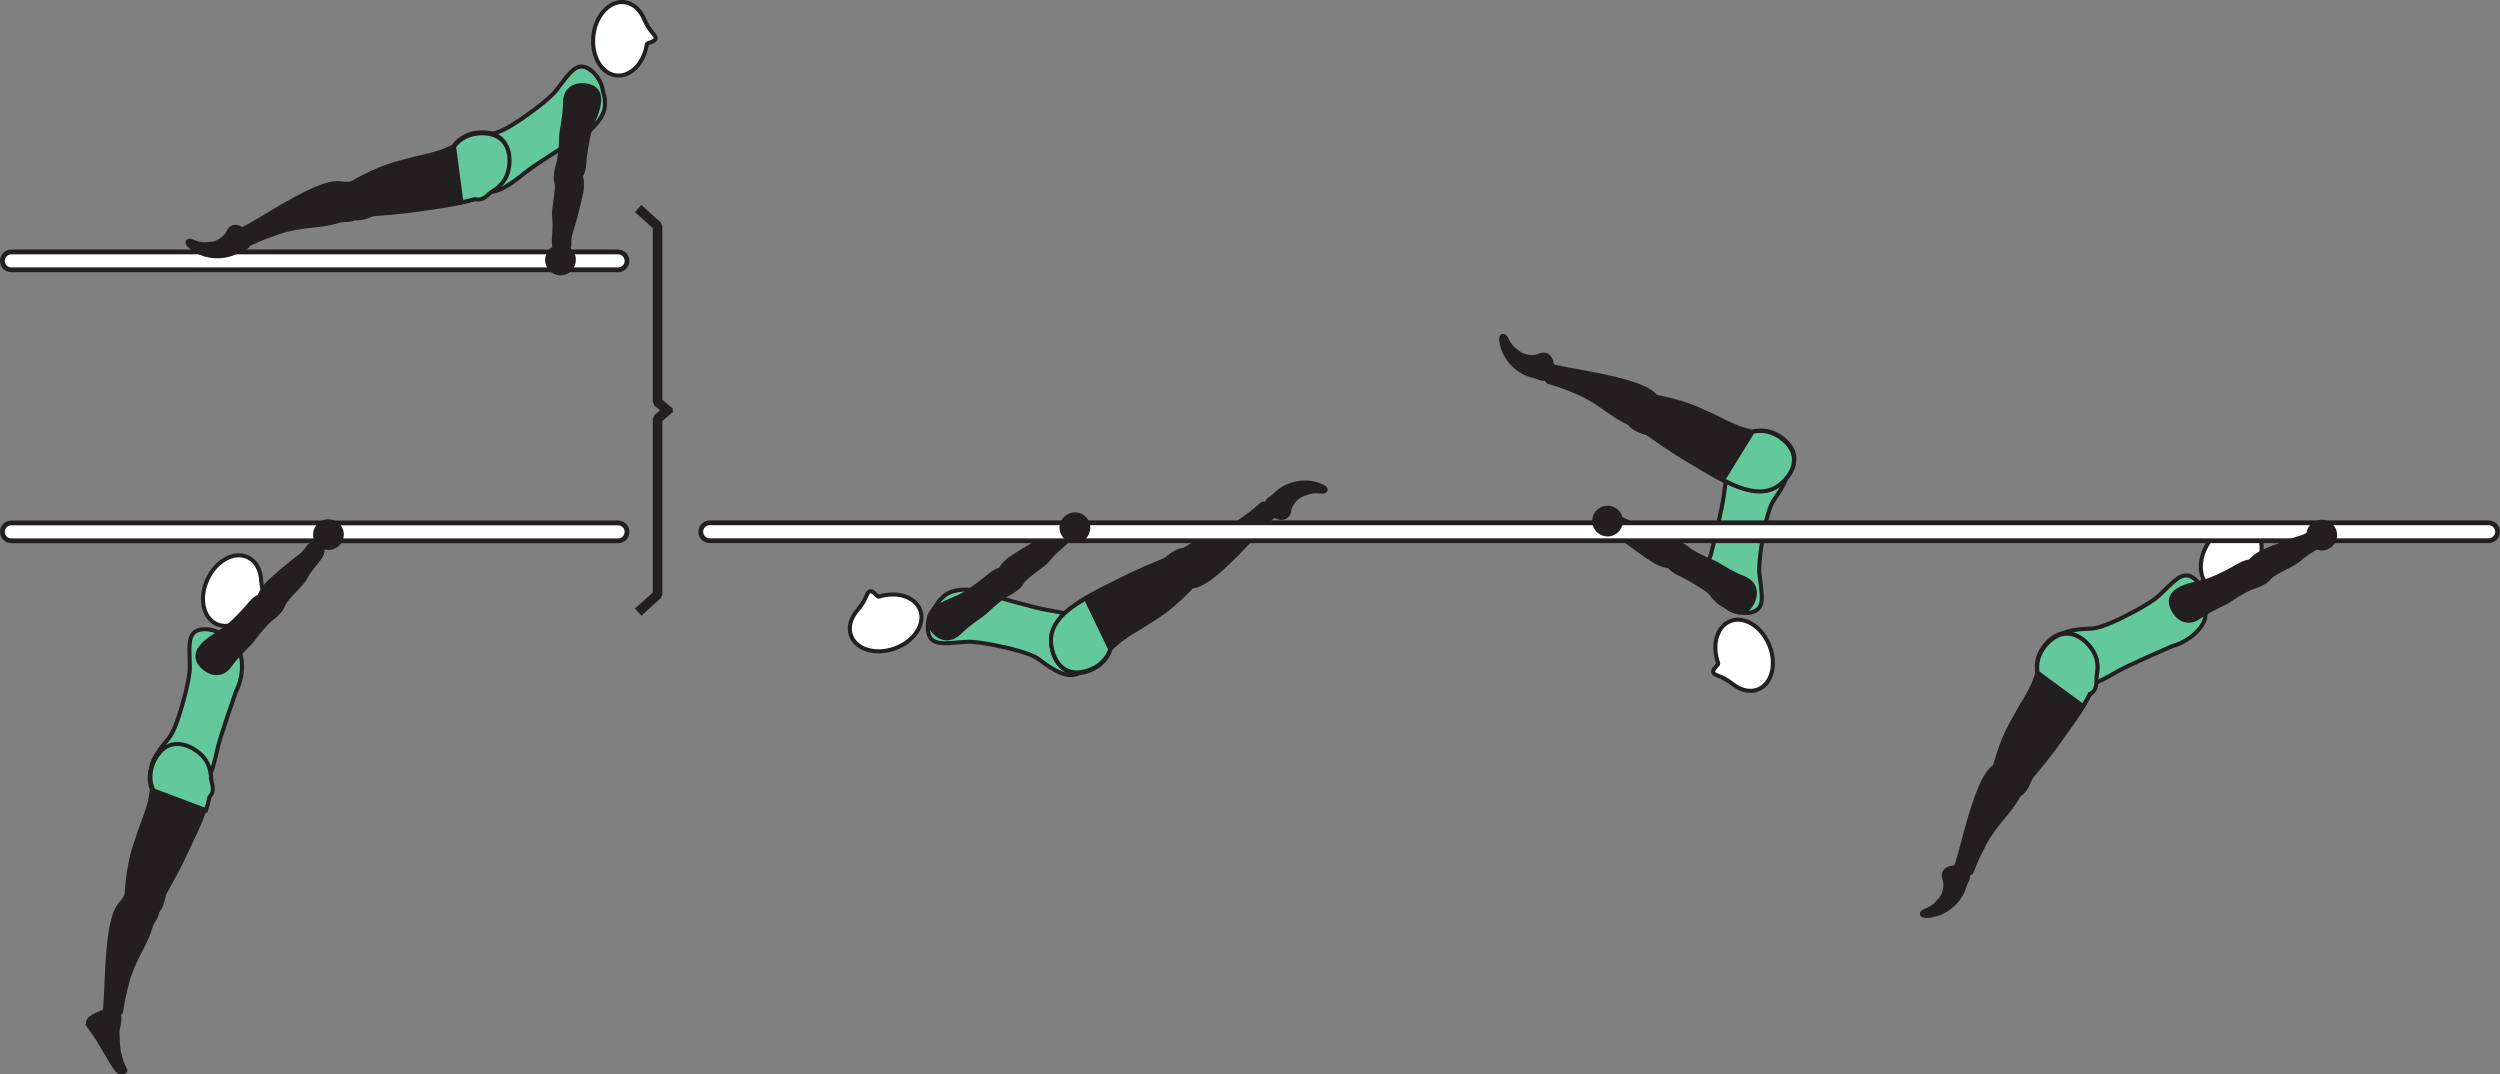 <?xml version="1.0" encoding="UTF-8" standalone="no"?>
<!-- Created with Inkscape (http://www.inkscape.org/) -->

<svg
   version="1.1"
   id="svg1"
   width="346.729"
   height="149.02"
   viewBox="0 0 346.729 149.02"
   sodipodi:docname="cell.svg"
   xmlns:inkscape="http://www.inkscape.org/namespaces/inkscape"
   xmlns:sodipodi="http://sodipodi.sourceforge.net/DTD/sodipodi-0.dtd"
   xmlns="http://www.w3.org/2000/svg"
   xmlns:svg="http://www.w3.org/2000/svg">
  <rect x="0" y="0" width="346.729" height="149.02" fill="#808080" stroke="none"/>
  <sodipodi:namedview
     id="namedview1"
     pagecolor="#ffffff"
     bordercolor="#000000"
     borderopacity="0.25"
     inkscape:showpageshadow="2"
     inkscape:pageopacity="0.0"
     inkscape:pagecheckerboard="0"
     inkscape:deskcolor="#d1d1d1">
    <inkscape:page
       x="0"
       y="1.8485746e-07"
       inkscape:label="1"
       id="page1"
       width="346.729"
       height="149.02"
       margin="0"
       bleed="0" />
  </sodipodi:namedview>
  <defs
     id="defs1" />
  <path
     style="fill:#ffffff;fill-opacity:1;fill-rule:nonzero;stroke:none"
     d="m 312.376,79.669 c 0.15,-0.194 1.21,0.296 1.46,-0.162 0.26,-0.464 -0.32,-1.01 -0.19,-2.99 v -0.02 c 0.14,-1.448 -0.31,-2.767 -1.36,-3.459 -1.72,-1.151 -4.4,-0.177 -5.96,2.167 -1.57,2.358 -1.43,5.192 0.29,6.344 1.65,1.109 4.17,0.26 5.76,-1.88"
     id="path853" />
  <path
     style="fill:none;stroke:#231f20;stroke-width:0.566;stroke-linecap:butt;stroke-linejoin:miter;stroke-miterlimit:4;stroke-dasharray:none;stroke-opacity:1"
     d="m 312.376,79.669 c 0.15,-0.194 1.21,0.296 1.46,-0.162 0.26,-0.464 -0.32,-1.01 -0.19,-2.99 v -0.02 c 0.14,-1.448 -0.31,-2.767 -1.36,-3.459 -1.72,-1.151 -4.4,-0.177 -5.96,2.167 -1.57,2.358 -1.43,5.192 0.29,6.344 1.65,1.109 4.17,0.26 5.76,-1.88 z"
     id="path854" />
  <path
     style="fill:#231f20;fill-opacity:1;fill-rule:nonzero;stroke:none"
     d="m 213.228,49.309 c 1.198,-0.626 1.943,0.036 2.083,1.068 0.037,0.306 0.401,0.525 0.417,0.828 0.036,0.702 -1.172,1.964 -2.474,1.218 -0.094,-0.052 -0.891,-0.224 -1.479,-0.437 -1.131,-0.443 -3.183,-1.855 -3.645,-4.511 -0.22,-1.26 0.561,-1.156 0.806,-0.677 0.766,1.532 1.136,1.511 1.484,1.839 1.178,1.12 2.808,0.672 2.808,0.672"
     id="path861" />
  <path
     style="fill:none;stroke:#231f20;stroke-width:0.333;stroke-linecap:butt;stroke-linejoin:miter;stroke-miterlimit:4;stroke-dasharray:none;stroke-opacity:1"
     d="m 213.228,49.309 c 1.198,-0.626 1.943,0.036 2.083,1.068 0.037,0.306 0.401,0.525 0.417,0.828 0.036,0.702 -1.172,1.964 -2.474,1.218 -0.094,-0.052 -0.891,-0.224 -1.479,-0.437 -1.131,-0.443 -3.183,-1.855 -3.645,-4.511 -0.22,-1.26 0.561,-1.156 0.806,-0.677 0.766,1.532 1.136,1.511 1.484,1.839 1.178,1.12 2.808,0.672 2.808,0.672 z"
     id="path862" />
  <path
     style="fill:#63c99d;fill-opacity:1;fill-rule:nonzero;stroke:none"
     d="m 244.734,73.241 c 0.645,-3.067 1.114,-3.662 1.64,-4.411 3.313,-4.74 0.922,-6.276 -1.959,-6.344 -3.391,-0.089 -4.604,-0.188 -5.307,6.068 -0.188,1.744 -1.802,8.322 -1.802,8.322 -0.9,2.277 -0.562,4.974 0.453,6.026 1.063,1.1 0.724,0.584 1.896,1.422 1.12,0.807 3.297,1 4.177,0.13 0.85,-0.828 0.454,-2.448 0.188,-4.854 -0.209,-1.901 0.714,-6.359 0.714,-6.359"
     id="path863" />
  <path
     style="fill:none;stroke:#231f20;stroke-width:0.566;stroke-linecap:butt;stroke-linejoin:miter;stroke-miterlimit:4;stroke-dasharray:none;stroke-opacity:1"
     d="m 244.734,73.241 c 0.645,-3.067 1.114,-3.662 1.64,-4.411 3.313,-4.74 0.922,-6.276 -1.959,-6.344 -3.391,-0.089 -4.604,-0.188 -5.307,6.068 -0.188,1.744 -1.802,8.322 -1.802,8.322 -0.9,2.277 -0.562,4.974 0.453,6.026 1.063,1.1 0.724,0.584 1.896,1.422 1.12,0.807 3.297,1 4.177,0.13 0.85,-0.828 0.454,-2.448 0.188,-4.854 -0.209,-1.901 0.714,-6.359 0.714,-6.359 z"
     id="path864" />
  <path
     style="fill:#231f20;fill-opacity:1;fill-rule:nonzero;stroke:none"
     d="m 229.972,58.715 c 1.199,-1.922 1.178,-2.458 0.396,-3.016 -0.52,-0.38 -0.869,-0.896 -1.172,-1.14 -1.009,-0.808 -3.057,-1.75 -9.536,-2.917 -1.464,-0.26 -3.526,-0.645 -4.354,-0.869 -1.307,-0.35 -1.01,2.068 -0.495,2.213 1.652,0.459 2.745,0.911 3.319,1.161 0.39,0.172 1.124,0.38 2.552,1.235 2.172,1.301 3.276,2.401 5.208,3.265 0.896,0.412 1.306,1.276 2.39,1.224 1.083,-0.046 1.692,-1.156 1.692,-1.156"
     id="path865" />
  <path
     style="fill:none;stroke:#231f20;stroke-width:0.566;stroke-linecap:butt;stroke-linejoin:miter;stroke-miterlimit:4;stroke-dasharray:none;stroke-opacity:1"
     d="m 229.972,58.715 c 1.199,-1.922 1.178,-2.458 0.396,-3.016 -0.52,-0.38 -0.869,-0.896 -1.172,-1.14 -1.009,-0.808 -3.057,-1.75 -9.536,-2.917 -1.464,-0.26 -3.526,-0.645 -4.354,-0.869 -1.307,-0.35 -1.01,2.068 -0.495,2.213 1.652,0.459 2.745,0.911 3.319,1.161 0.39,0.172 1.124,0.38 2.552,1.235 2.172,1.301 3.276,2.401 5.208,3.265 0.896,0.412 1.306,1.276 2.39,1.224 1.083,-0.046 1.692,-1.156 1.692,-1.156 z"
     id="path866" />
  <path
     style="fill:#231f20;fill-opacity:1;fill-rule:nonzero;stroke:#231f20;stroke-width:0.566;stroke-linecap:round;stroke-linejoin:round;stroke-miterlimit:4;stroke-dasharray:none;stroke-opacity:1"
     d="m 225.77,58.226 c 0.374,1.375 2.5,1.724 2.776,1.921 4.098,2.886 4.464,2.99 7.734,4.964 4.735,2.859 8.411,4.088 10.88,1.828 1.672,-1.537 1.97,-3.152 1.5,-4.38 -0.526,-1.365 -2.901,-3.474 -5.682,-2.672 l -1.646,-0.469 c -1.073,-0.448 -1.598,-0.667 -2.114,-0.927 -0.886,-0.469 -1.864,-0.906 -3.646,-1.713 -3.166,-1.428 -6.98,-1.907 -6.98,-1.907 -0.281,-0.12 -0.568,-0.114 -0.822,-0.03"
     id="path867" />
  <path
     style="fill:#63c99d;fill-opacity:1;fill-rule:nonzero;stroke:none"
     d="m 248.644,62.778 c -0.468,-1.385 -2.765,-3.579 -5.566,-2.881 l -4.111,6.646 c 3.313,1.776 6.005,2.271 8.016,0.558 1.724,-1.48 2.089,-3.074 1.661,-4.323"
     id="path868" />
  <path
     style="fill:none;stroke:#231f20;stroke-width:0.566;stroke-linecap:butt;stroke-linejoin:miter;stroke-miterlimit:4;stroke-dasharray:none;stroke-opacity:1"
     d="m 248.644,62.778 c -0.468,-1.385 -2.765,-3.579 -5.566,-2.881 l -4.111,6.646 c 3.313,1.776 6.005,2.271 8.016,0.558 1.724,-1.48 2.089,-3.074 1.661,-4.323 z"
     id="path869" />
  <path
     style="fill:#ffffff;fill-opacity:1;fill-rule:nonzero;stroke:none"
     d="m 238.3,91.997 c 0.074,0.238 -0.916,0.843 -0.67,1.307 0.238,0.469 1.014,0.286 2.588,1.494 l 0.016,0.016 c 1.129,0.916 2.473,1.271 3.634,0.786 1.918,-0.802 2.584,-3.567 1.5,-6.166 -1.093,-2.615 -3.53,-4.073 -5.442,-3.271 -1.834,0.76 -2.531,3.328 -1.626,5.834"
     id="path870" />
  <path
     style="fill:none;stroke:#231f20;stroke-width:0.566;stroke-linecap:butt;stroke-linejoin:miter;stroke-miterlimit:4;stroke-dasharray:none;stroke-opacity:1"
     d="m 238.3,91.997 c 0.074,0.238 -0.916,0.843 -0.67,1.307 0.238,0.469 1.014,0.286 2.588,1.494 l 0.016,0.016 c 1.129,0.916 2.473,1.271 3.634,0.786 1.918,-0.802 2.584,-3.567 1.5,-6.166 -1.093,-2.615 -3.53,-4.073 -5.442,-3.271 -1.834,0.76 -2.531,3.328 -1.626,5.834 z"
     id="path871" />
  <path
     style="fill:#231f20;fill-opacity:1;fill-rule:nonzero;stroke:none"
     d="m 231.764,75.71 c 0.708,-1.084 2.183,0.328 2.62,0.635 0.448,0.318 1.812,1.062 2.948,1.5 1.146,0.453 2.38,1.494 4.542,2.343 1.141,0.443 1.964,1.599 1.245,3.224 -0.708,1.605 -1.88,1.809 -3.177,1.063 -1.292,-0.745 -2.198,-2 -3.448,-2.844 -1.255,-0.848 -2.61,-1.593 -3.703,-2.124 -1.24,-0.605 -1.631,-1.365 -1.6,-1.844 0.057,-1.198 0.573,-1.953 0.573,-1.953"
     id="path872" />
  <path
     style="fill:none;stroke:#231f20;stroke-width:0.566;stroke-linecap:butt;stroke-linejoin:miter;stroke-miterlimit:4;stroke-dasharray:none;stroke-opacity:1"
     d="m 231.764,75.71 c 0.708,-1.084 2.183,0.328 2.62,0.635 0.448,0.318 1.812,1.062 2.948,1.5 1.146,0.453 2.38,1.494 4.542,2.343 1.141,0.443 1.964,1.599 1.245,3.224 -0.708,1.605 -1.88,1.809 -3.177,1.063 -1.292,-0.745 -2.198,-2 -3.448,-2.844 -1.255,-0.848 -2.61,-1.593 -3.703,-2.124 -1.24,-0.605 -1.631,-1.365 -1.6,-1.844 0.057,-1.198 0.573,-1.953 0.573,-1.953 z"
     id="path873" />
  <path
     style="fill:#231f20;fill-opacity:1;fill-rule:nonzero;stroke:none"
     d="m 223.691,71.601 c 0.636,-0.068 2.235,1.052 3.803,1.405 1.057,0.235 3.254,1.876 4.333,2.032 0.984,0.145 1.421,0.307 1.443,1.453 0.021,0.687 -0.391,2.011 -0.902,2.047 -1.186,0.079 -2.082,-0.224 -2.994,-0.776 -1.047,-0.625 -3.719,-2.579 -4.183,-2.979 -1.135,-1.01 -1.869,-1.053 -2.203,-1.292 -0.609,-0.448 -0.593,-0.797 -0.39,-1.256 0.385,-0.88 1.093,-0.634 1.093,-0.634"
     id="path874" />
  <path
     style="fill:none;stroke:#231f20;stroke-width:0.566;stroke-linecap:butt;stroke-linejoin:miter;stroke-miterlimit:4;stroke-dasharray:none;stroke-opacity:1"
     d="m 223.691,71.601 c 0.636,-0.068 2.235,1.052 3.803,1.405 1.057,0.235 3.254,1.876 4.333,2.032 0.984,0.145 1.421,0.307 1.443,1.453 0.021,0.687 -0.391,2.011 -0.902,2.047 -1.186,0.079 -2.082,-0.224 -2.994,-0.776 -1.047,-0.625 -3.719,-2.579 -4.183,-2.979 -1.135,-1.01 -1.869,-1.053 -2.203,-1.292 -0.609,-0.448 -0.593,-0.797 -0.39,-1.256 0.385,-0.88 1.093,-0.634 1.093,-0.634 z"
     id="path875" />
  <path
     style="fill:#231f20;fill-opacity:1;fill-rule:nonzero;stroke:none"
     d="m 178.967,70.569 c -0.119,1.349 -1.077,1.625 -2.02,1.188 -0.281,-0.131 -0.661,0.057 -0.923,-0.094 -0.613,-0.349 -1.025,-2.042 0.303,-2.745 0.093,-0.047 0.667,-0.631 1.167,-1.005 0.978,-0.719 3.276,-1.692 5.765,-0.646 1.177,0.49 0.672,1.088 0.131,1.036 -1.699,-0.177 -1.88,0.147 -2.344,0.266 -1.579,0.39 -2.079,2 -2.079,2"
     id="path876" />
  <path
     style="fill:none;stroke:#231f20;stroke-width:0.333;stroke-linecap:butt;stroke-linejoin:miter;stroke-miterlimit:4;stroke-dasharray:none;stroke-opacity:1"
     d="m 178.967,70.569 c -0.119,1.349 -1.077,1.625 -2.02,1.188 -0.281,-0.131 -0.661,0.057 -0.923,-0.094 -0.613,-0.349 -1.025,-2.042 0.303,-2.745 0.093,-0.047 0.667,-0.631 1.167,-1.005 0.978,-0.719 3.276,-1.692 5.765,-0.646 1.177,0.49 0.672,1.088 0.131,1.036 -1.699,-0.177 -1.88,0.147 -2.344,0.266 -1.579,0.39 -2.079,2 -2.079,2 z"
     id="path877" />
  <path
     style="fill:#63c99d;fill-opacity:1;fill-rule:nonzero;stroke:none"
     d="m 140.332,90.011 c 3.026,0.787 3.599,1.282 4.328,1.844 4.588,3.516 6.235,1.199 6.427,-1.672 0.24,-3.379 0.391,-4.593 -5.823,-5.577 -1.734,-0.261 -8.234,-2.172 -8.234,-2.172 -2.234,-1.005 -4.943,-0.781 -6.042,0.183 -1.145,1.014 -0.614,0.702 -1.505,1.828 -0.853,1.088 -1.145,3.254 -0.323,4.171 0.798,0.881 2.432,0.562 4.844,0.4 1.916,-0.123 6.328,0.995 6.328,0.995"
     id="path878" />
  <path
     style="fill:none;stroke:#231f20;stroke-width:0.566;stroke-linecap:butt;stroke-linejoin:miter;stroke-miterlimit:4;stroke-dasharray:none;stroke-opacity:1"
     d="m 140.332,90.011 c 3.026,0.787 3.599,1.282 4.328,1.844 4.588,3.516 6.235,1.199 6.427,-1.672 0.24,-3.379 0.391,-4.593 -5.823,-5.577 -1.734,-0.261 -8.234,-2.172 -8.234,-2.172 -2.234,-1.005 -4.943,-0.781 -6.042,0.183 -1.145,1.014 -0.614,0.702 -1.505,1.828 -0.853,1.088 -1.145,3.254 -0.323,4.171 0.798,0.881 2.432,0.562 4.844,0.4 1.916,-0.123 6.328,0.995 6.328,0.995 z"
     id="path879" />
  <path
     style="fill:#231f20;fill-opacity:1;fill-rule:nonzero;stroke:none"
     d="m 162.03,79.626 c 0.974,2.047 1.437,2.308 2.328,1.953 0.594,-0.234 1.224,-0.244 1.589,-0.369 1.224,-0.417 3.125,-1.636 7.593,-6.469 1.006,-1.094 2.438,-2.624 3.074,-3.198 1,-0.922 -1.199,-1.969 -1.599,-1.609 -1.276,1.14 -2.245,1.817 -2.761,2.167 -0.359,0.234 -0.922,0.744 -2.422,1.484 -2.26,1.136 -3.776,1.469 -5.546,2.641 -0.828,0.531 -1.787,0.411 -2.319,1.353 -0.547,0.938 0.063,2.047 0.063,2.047"
     id="path880" />
  <path
     style="fill:none;stroke:#231f20;stroke-width:0.566;stroke-linecap:butt;stroke-linejoin:miter;stroke-miterlimit:4;stroke-dasharray:none;stroke-opacity:1"
     d="m 162.03,79.626 c 0.974,2.047 1.437,2.308 2.328,1.953 0.594,-0.234 1.224,-0.244 1.589,-0.369 1.224,-0.417 3.125,-1.636 7.593,-6.469 1.006,-1.094 2.438,-2.624 3.074,-3.198 1,-0.922 -1.199,-1.969 -1.599,-1.609 -1.276,1.14 -2.245,1.817 -2.761,2.167 -0.359,0.234 -0.922,0.744 -2.422,1.484 -2.26,1.136 -3.776,1.469 -5.546,2.641 -0.828,0.531 -1.787,0.411 -2.319,1.353 -0.547,0.938 0.063,2.047 0.063,2.047 z"
     id="path881" />
  <path
     style="fill:#231f20;fill-opacity:1;fill-rule:nonzero;stroke:#231f20;stroke-width:0.566;stroke-linecap:round;stroke-linejoin:round;stroke-miterlimit:4;stroke-dasharray:none;stroke-opacity:1"
     d="m 164.702,76.35 c -1.359,-0.427 -2.796,1.177 -3.115,1.303 -4.635,1.901 -4.921,2.156 -8.344,3.849 -4.957,2.452 -7.979,4.891 -7.389,8.181 0.389,2.24 1.593,3.36 2.885,3.631 1.427,0.286 4.484,-0.579 5.301,-3.355 l 1.276,-1.135 c 0.959,-0.666 1.432,-0.994 1.927,-1.286 0.871,-0.489 1.772,-1.084 3.407,-2.151 2.906,-1.901 5.365,-4.854 5.365,-4.854 0.255,-0.172 0.396,-0.416 0.463,-0.678"
     id="path882" />
  <path
     style="fill:#63c99d;fill-opacity:1;fill-rule:nonzero;stroke:#231f20;stroke-width:0.566;stroke-linecap:butt;stroke-linejoin:miter;stroke-miterlimit:4;stroke-dasharray:none;stroke-opacity:1"
     d="m 150.592,82.997 c -3.281,1.833 -5.145,3.838 -4.786,6.453 0.318,2.249 1.469,3.416 2.75,3.728 1.416,0.355 4.506,-0.405 5.427,-3.14 z"
     id="path883" />
  <path
     style="fill:#231f20;fill-opacity:1;fill-rule:nonzero;stroke:none"
     d="m 141.191,80.387 c 0.704,1.088 -1.187,1.859 -1.645,2.135 -0.474,0.276 -1.708,1.224 -2.574,2.084 -0.874,0.864 -2.328,1.568 -3.984,3.198 -0.864,0.859 -2.26,1.146 -3.453,-0.173 -1.177,-1.296 -0.885,-2.453 0.323,-3.333 1.209,-0.88 2.718,-1.192 3.996,-1.994 1.285,-0.802 2.514,-1.741 3.446,-2.521 1.058,-0.89 1.912,-0.938 2.334,-0.72 1.068,0.548 1.557,1.324 1.557,1.324"
     id="path884" />
  <path
     style="fill:none;stroke:#231f20;stroke-width:0.566;stroke-linecap:butt;stroke-linejoin:miter;stroke-miterlimit:4;stroke-dasharray:none;stroke-opacity:1"
     d="m 141.191,80.387 c 0.704,1.088 -1.187,1.859 -1.645,2.135 -0.474,0.276 -1.708,1.224 -2.574,2.084 -0.874,0.864 -2.328,1.568 -3.984,3.198 -0.864,0.859 -2.26,1.146 -3.453,-0.173 -1.177,-1.296 -0.885,-2.453 0.323,-3.333 1.209,-0.88 2.718,-1.192 3.996,-1.994 1.285,-0.802 2.514,-1.741 3.446,-2.521 1.058,-0.89 1.912,-0.938 2.334,-0.72 1.068,0.548 1.557,1.324 1.557,1.324 z"
     id="path885" />
  <path
     style="fill:#231f20;fill-opacity:1;fill-rule:nonzero;stroke:none"
     d="m 148.223,74.678 c -0.199,0.609 -1.869,1.615 -2.828,2.907 -0.647,0.869 -3.037,2.213 -3.615,3.13 -0.537,0.839 -0.86,1.178 -1.922,0.73 -0.63,-0.262 -1.671,-1.172 -1.5,-1.652 0.406,-1.12 1.053,-1.812 1.928,-2.422 0.994,-0.702 3.864,-2.354 4.416,-2.609 1.385,-0.631 1.724,-1.287 2.078,-1.495 0.662,-0.374 0.968,-0.213 1.307,0.156 0.647,0.708 0.136,1.255 0.136,1.255"
     id="path886" />
  <path
     style="fill:none;stroke:#231f20;stroke-width:0.566;stroke-linecap:butt;stroke-linejoin:miter;stroke-miterlimit:4;stroke-dasharray:none;stroke-opacity:1"
     d="m 148.223,74.678 c -0.199,0.609 -1.869,1.615 -2.828,2.907 -0.647,0.869 -3.037,2.213 -3.615,3.13 -0.537,0.839 -0.86,1.178 -1.922,0.73 -0.63,-0.262 -1.671,-1.172 -1.5,-1.652 0.406,-1.12 1.053,-1.812 1.928,-2.422 0.994,-0.702 3.864,-2.354 4.416,-2.609 1.385,-0.631 1.724,-1.287 2.078,-1.495 0.662,-0.374 0.968,-0.213 1.307,0.156 0.647,0.708 0.136,1.255 0.136,1.255 z"
     id="path887" />
  <path
     style="fill:#ffffff;fill-opacity:1;fill-rule:nonzero;stroke:none"
     d="m 0.333,36.183 c 0,0.688 0.557,1.24 1.24,1.24 h 84.15 c 0.683,0 1.24,-0.552 1.24,-1.24 0,-0.681 -0.557,-1.238 -1.24,-1.238 h -84.15 c -0.683,0 -1.24,0.557 -1.24,1.238"
     id="path888" />
  <path
     style="fill:none;stroke:#231f20;stroke-width:0.666;stroke-linecap:butt;stroke-linejoin:miter;stroke-miterlimit:4;stroke-dasharray:none;stroke-opacity:1"
     d="m 0.333,36.183 c 0,0.688 0.557,1.24 1.24,1.24 h 84.15 c 0.683,0 1.24,-0.552 1.24,-1.24 0,-0.681 -0.557,-1.238 -1.24,-1.238 h -84.15 c -0.683,0 -1.24,0.557 -1.24,1.238 z"
     id="path889" />
  <path
     style="fill:#ffffff;fill-opacity:1;fill-rule:nonzero;stroke:none"
     d="m 0.333,73.762 c 0,0.688 0.557,1.244 1.24,1.244 h 84.15 c 0.683,0 1.24,-0.556 1.24,-1.244 0,-0.683 -0.557,-1.235 -1.24,-1.235 h -84.15 c -0.683,0 -1.24,0.552 -1.24,1.235"
     id="path890" />
  <path
     style="fill:none;stroke:#231f20;stroke-width:0.666;stroke-linecap:butt;stroke-linejoin:miter;stroke-miterlimit:4;stroke-dasharray:none;stroke-opacity:1"
     d="m 0.333,73.762 c 0,0.688 0.557,1.244 1.24,1.244 h 84.15 c 0.683,0 1.24,-0.556 1.24,-1.244 0,-0.683 -0.557,-1.235 -1.24,-1.235 h -84.15 c -0.683,0 -1.24,0.552 -1.24,1.235 z"
     id="path891" />
  <path
     style="fill:#63c99d;fill-opacity:1;fill-rule:nonzero;stroke:none"
     d="m 72.155,16.611 c -2.604,1.739 -3.354,1.834 -4.26,2 -5.682,1.072 -5.046,3.839 -3.037,5.906 2.36,2.433 3.163,3.354 8.037,-0.624 1.359,-1.115 7.11,-4.683 7.11,-4.683 2.238,-0.995 3.885,-3.161 3.896,-4.62 0.005,-1.536 -0.11,-0.927 -0.36,-2.349 -0.24,-1.354 -1.656,-3.02 -2.891,-3.015 -1.187,0 -2.036,1.432 -3.531,3.337 -1.182,1.506 -4.964,4.048 -4.964,4.048"
     id="path892" />
  <path
     style="fill:none;stroke:#231f20;stroke-width:0.566;stroke-linecap:butt;stroke-linejoin:miter;stroke-miterlimit:4;stroke-dasharray:none;stroke-opacity:1"
     d="m 72.155,16.611 c -2.604,1.739 -3.354,1.834 -4.26,2 -5.682,1.072 -5.046,3.839 -3.037,5.906 2.36,2.433 3.163,3.354 8.037,-0.624 1.359,-1.115 7.11,-4.683 7.11,-4.683 2.238,-0.995 3.885,-3.161 3.896,-4.62 0.005,-1.536 -0.11,-0.927 -0.36,-2.349 -0.24,-1.354 -1.656,-3.02 -2.891,-3.015 -1.187,0 -2.036,1.432 -3.531,3.337 -1.182,1.506 -4.964,4.048 -4.964,4.048 z"
     id="path893" />
  <path
     style="fill:#ffffff;fill-opacity:1;fill-rule:nonzero;stroke:none"
     d="m 89.723,6.126 c 0.047,-0.238 1.198,-0.296 1.214,-0.817 0.016,-0.531 -0.75,-0.74 -1.552,-2.563 l -0.011,-0.02 c -0.547,-1.344 -1.563,-2.297 -2.807,-2.428 -2.068,-0.218 -3.98,1.886 -4.276,4.688 -0.297,2.812 1.146,5.265 3.203,5.484 1.979,0.208 3.823,-1.713 4.229,-4.344"
     id="path894" />
  <path
     style="fill:none;stroke:#231f20;stroke-width:0.566;stroke-linecap:butt;stroke-linejoin:miter;stroke-miterlimit:4;stroke-dasharray:none;stroke-opacity:1"
     d="m 89.723,6.126 c 0.047,-0.238 1.198,-0.296 1.214,-0.817 0.016,-0.531 -0.75,-0.74 -1.552,-2.563 l -0.011,-0.02 c -0.547,-1.344 -1.563,-2.297 -2.807,-2.428 -2.068,-0.218 -3.98,1.886 -4.276,4.688 -0.297,2.812 1.146,5.265 3.203,5.484 1.979,0.208 3.823,-1.713 4.229,-4.344 z"
     id="path895" />
  <path
     style="fill:#231f20;fill-opacity:1;fill-rule:nonzero;stroke:none"
     d="m 76.91,34.205 c -0.291,-0.574 0.177,-2.464 -0.056,-4.052 -0.163,-1.079 0.572,-3.719 0.333,-4.776 -0.22,-0.97 -0.229,-1.432 0.834,-1.875 0.629,-0.261 2.014,-0.36 2.228,0.104 0.51,1.077 0.548,2.025 0.36,3.077 -0.208,1.199 -1.063,4.396 -1.271,4.97 -0.532,1.426 -0.303,2.13 -0.407,2.521 -0.197,0.733 -0.53,0.843 -1.03,0.823 -0.959,-0.047 -0.991,-0.792 -0.991,-0.792"
     id="path896" />
  <path
     style="fill:none;stroke:#231f20;stroke-width:0.566;stroke-linecap:butt;stroke-linejoin:miter;stroke-miterlimit:4;stroke-dasharray:none;stroke-opacity:1"
     d="m 76.91,34.205 c -0.291,-0.574 0.177,-2.464 -0.056,-4.052 -0.163,-1.079 0.572,-3.719 0.333,-4.776 -0.22,-0.97 -0.229,-1.432 0.834,-1.875 0.629,-0.261 2.014,-0.36 2.228,0.104 0.51,1.077 0.548,2.025 0.36,3.077 -0.208,1.199 -1.063,4.396 -1.271,4.97 -0.532,1.426 -0.303,2.13 -0.407,2.521 -0.197,0.733 -0.53,0.843 -1.03,0.823 -0.959,-0.047 -0.991,-0.792 -0.991,-0.792 z"
     id="path897" />
  <path
     style="fill:#231f20;fill-opacity:1;fill-rule:nonzero;stroke:none"
     d="m 77.833,25.194 c -1.266,-0.271 -0.479,-2.151 -0.35,-2.672 0.131,-0.531 0.334,-2.072 0.334,-3.296 0.005,-1.229 0.537,-2.751 0.546,-5.079 0,-1.224 0.782,-2.412 2.552,-2.328 1.762,0.083 2.371,1.104 2.142,2.583 -0.23,1.48 -1.074,2.772 -1.407,4.245 -0.339,1.47 -0.541,3.006 -0.645,4.219 -0.12,1.375 -0.683,2.016 -1.142,2.156 -1.134,0.375 -2.03,0.172 -2.03,0.172"
     id="path898" />
  <path
     style="fill:none;stroke:#231f20;stroke-width:0.566;stroke-linecap:butt;stroke-linejoin:miter;stroke-miterlimit:4;stroke-dasharray:none;stroke-opacity:1"
     d="m 77.833,25.194 c -1.266,-0.271 -0.479,-2.151 -0.35,-2.672 0.131,-0.531 0.334,-2.072 0.334,-3.296 0.005,-1.229 0.537,-2.751 0.546,-5.079 0,-1.224 0.782,-2.412 2.552,-2.328 1.762,0.083 2.371,1.104 2.142,2.583 -0.23,1.48 -1.074,2.772 -1.407,4.245 -0.339,1.47 -0.541,3.006 -0.645,4.219 -0.12,1.375 -0.683,2.016 -1.142,2.156 -1.134,0.375 -2.03,0.172 -2.03,0.172 z"
     id="path899" />
  <path
     style="fill:#231f20;fill-opacity:1;fill-rule:nonzero;stroke:none"
     d="m 50.015,28.002 c -0.365,-2.229 -0.745,-2.615 -1.698,-2.521 -0.64,0.057 -1.244,-0.104 -1.63,-0.084 -1.297,0.062 -3.453,0.709 -9.084,4.114 -1.27,0.776 -3.078,1.85 -3.849,2.224 -1.208,0.61 0.609,2.219 1.089,1.986 1.547,-0.74 2.672,-1.126 3.26,-1.314 0.407,-0.129 1.094,-0.462 2.735,-0.765 2.484,-0.459 4.041,-0.364 6.063,-0.989 0.942,-0.287 1.828,0.093 2.604,-0.662 0.786,-0.75 0.51,-1.989 0.51,-1.989"
     id="path900" />
  <path
     style="fill:none;stroke:#231f20;stroke-width:0.566;stroke-linecap:butt;stroke-linejoin:miter;stroke-miterlimit:4;stroke-dasharray:none;stroke-opacity:1"
     d="m 50.015,28.002 c -0.365,-2.229 -0.745,-2.615 -1.698,-2.521 -0.64,0.057 -1.244,-0.104 -1.63,-0.084 -1.297,0.062 -3.453,0.709 -9.084,4.114 -1.27,0.776 -3.078,1.85 -3.849,2.224 -1.208,0.61 0.609,2.219 1.089,1.986 1.547,-0.74 2.672,-1.126 3.26,-1.314 0.407,-0.129 1.094,-0.462 2.735,-0.765 2.484,-0.459 4.041,-0.364 6.063,-0.989 0.942,-0.287 1.828,0.093 2.604,-0.662 0.786,-0.75 0.51,-1.989 0.51,-1.989 z"
     id="path901" />
  <path
     style="fill:#231f20;fill-opacity:1;fill-rule:nonzero;stroke:#231f20;stroke-width:0.566;stroke-linecap:round;stroke-linejoin:round;stroke-miterlimit:4;stroke-dasharray:none;stroke-opacity:1"
     d="m 48.467,29.97 c 1.158,0.823 3.022,-0.249 3.36,-0.271 5,-0.369 5.355,-0.521 9.131,-1.062 5.473,-0.787 9.104,-2.167 9.572,-5.484 0.324,-2.251 -0.468,-3.683 -1.615,-4.339 -1.265,-0.724 -4.442,-0.849 -6.082,1.536 l -1.568,0.677 c -1.12,0.334 -1.667,0.5 -2.23,0.626 -0.978,0.192 -2.014,0.478 -3.91,0.984 -3.355,0.901 -6.604,2.948 -6.604,2.948 -0.298,0.088 -0.511,0.27 -0.658,0.5"
     id="path902" />
  <path
     style="fill:#63c99d;fill-opacity:1;fill-rule:nonzero;stroke:none"
     d="m 69.103,19.022 c -1.24,-0.765 -4.416,-1.016 -6.136,1.308 l 1.027,7.739 c 0.645,-0.124 1.235,-0.276 1.797,-0.443 0.078,0 0.162,0.005 0.23,0.021 0.796,0.146 1.28,-0.254 2.046,-0.964 1.344,-0.77 2.224,-1.812 2.484,-3.26 0.402,-2.234 -0.333,-3.702 -1.448,-4.401"
     id="path903" />
  <path
     style="fill:none;stroke:#231f20;stroke-width:0.566;stroke-linecap:butt;stroke-linejoin:miter;stroke-miterlimit:4;stroke-dasharray:none;stroke-opacity:1"
     d="m 69.103,19.022 c -1.24,-0.765 -4.416,-1.016 -6.136,1.308 l 1.027,7.739 c 0.645,-0.124 1.235,-0.276 1.797,-0.443 0.078,0 0.162,0.005 0.23,0.021 0.796,0.146 1.28,-0.254 2.046,-0.964 1.344,-0.77 2.224,-1.812 2.484,-3.26 0.402,-2.234 -0.333,-3.702 -1.448,-4.401 z"
     id="path904" />
  <path
     style="fill:#231f20;fill-opacity:1;fill-rule:nonzero;stroke:none"
     d="m 31.453,32.371 c 0.489,-1.26 1.484,-1.254 2.27,-0.578 0.235,0.204 0.646,0.13 0.854,0.344 0.501,0.505 0.422,2.25 -1.047,2.557 -0.104,0.021 -0.817,0.423 -1.4,0.636 -1.136,0.421 -3.615,0.724 -5.719,-0.964 -0.996,-0.803 -0.344,-1.24 0.162,-1.041 1.588,0.634 1.853,0.385 2.333,0.396 1.619,0.057 2.547,-1.35 2.547,-1.35"
     id="path905" />
  <path
     style="fill:none;stroke:#231f20;stroke-width:0.333;stroke-linecap:butt;stroke-linejoin:miter;stroke-miterlimit:4;stroke-dasharray:none;stroke-opacity:1"
     d="m 31.453,32.371 c 0.489,-1.26 1.484,-1.254 2.27,-0.578 0.235,0.204 0.646,0.13 0.854,0.344 0.501,0.505 0.422,2.25 -1.047,2.557 -0.104,0.021 -0.817,0.423 -1.4,0.636 -1.136,0.421 -3.615,0.724 -5.719,-0.964 -0.996,-0.803 -0.344,-1.24 0.162,-1.041 1.588,0.634 1.853,0.385 2.333,0.396 1.619,0.057 2.547,-1.35 2.547,-1.35 z"
     id="path906" />
  <path
     style="fill:#ffffff;fill-opacity:1;fill-rule:nonzero;stroke:none"
     d="m 97.191,73.751 c 0,0.683 0.554,1.24 1.24,1.24 H 345.156 c 0.68,0 1.24,-0.557 1.24,-1.24 0,-0.682 -0.56,-1.24 -1.24,-1.24 H 98.431 c -0.686,0 -1.24,0.558 -1.24,1.24"
     id="path907" />
  <path
     style="fill:none;stroke:#231f20;stroke-width:0.666;stroke-linecap:butt;stroke-linejoin:miter;stroke-miterlimit:4;stroke-dasharray:none;stroke-opacity:1"
     d="m 97.191,73.751 c 0,0.683 0.554,1.24 1.24,1.24 H 345.156 c 0.68,0 1.24,-0.557 1.24,-1.24 0,-0.682 -0.56,-1.24 -1.24,-1.24 H 98.431 c -0.686,0 -1.24,0.558 -1.24,1.24 z"
     id="path908" />
  <path
     style="fill:#ffffff;fill-opacity:1;fill-rule:nonzero;stroke:none"
     d="m 121.879,82.751 c -0.24,0.063 -0.801,-0.953 -1.276,-0.729 -0.479,0.219 -0.333,1 -1.609,2.516 l -0.016,0.021 c -0.968,1.083 -1.38,2.411 -0.948,3.593 0.714,1.948 3.448,2.741 6.094,1.771 2.662,-0.969 4.224,-3.344 3.51,-5.286 -0.676,-1.87 -3.214,-2.678 -5.755,-1.886"
     id="path909" />
  <path
     style="fill:none;stroke:#231f20;stroke-width:0.566;stroke-linecap:butt;stroke-linejoin:miter;stroke-miterlimit:4;stroke-dasharray:none;stroke-opacity:1"
     d="m 121.879,82.751 c -0.24,0.063 -0.801,-0.953 -1.276,-0.729 -0.479,0.219 -0.333,1 -1.609,2.516 l -0.016,0.021 c -0.968,1.083 -1.38,2.411 -0.948,3.593 0.714,1.948 3.448,2.741 6.094,1.771 2.662,-0.969 4.224,-3.344 3.51,-5.286 -0.676,-1.87 -3.214,-2.678 -5.755,-1.886 z"
     id="path910" />
  <path
     style="fill:#231f20;fill-opacity:1;fill-rule:nonzero;stroke:none"
     d="m 149.696,71.147 c 1.131,0.344 1.767,1.531 1.423,2.662 -0.333,1.13 -1.527,1.765 -2.656,1.421 -1.125,-0.337 -1.767,-1.525 -1.428,-2.656 0.344,-1.124 1.532,-1.765 2.661,-1.427"
     id="path911" />
  <path
     style="fill:#231f20;fill-opacity:1;fill-rule:nonzero;stroke:none"
     d="m 46.243,76.163 c -1.113,0.38 -2.328,-0.213 -2.708,-1.322 -0.385,-1.115 0.21,-2.33 1.323,-2.71 1.115,-0.385 2.329,0.208 2.709,1.323 0.386,1.115 -0.209,2.329 -1.324,2.709"
     id="path912" />
  <path
     style="fill:#231f20;fill-opacity:1;fill-rule:nonzero;stroke:none"
     d="m 78.426,38.074 c -1.115,0.38 -2.323,-0.213 -2.708,-1.328 -0.38,-1.115 0.213,-2.328 1.328,-2.708 1.115,-0.385 2.328,0.208 2.708,1.323 0.38,1.114 -0.213,2.328 -1.328,2.713"
     id="path913" />
  <path
     style="fill:#231f20;fill-opacity:1;fill-rule:nonzero;stroke:none"
     d="m 20.395,124.475 c -2.062,-0.932 -2.594,-0.833 -3.041,0.022 -0.303,0.562 -0.772,0.978 -0.969,1.312 -0.662,1.114 -1.318,3.265 -1.579,9.843 -0.057,1.49 -0.151,3.583 -0.26,4.438 -0.172,1.344 2.183,0.719 2.251,0.188 0.233,-1.699 0.53,-2.844 0.702,-3.443 0.115,-0.417 0.219,-1.166 0.87,-2.704 0.989,-2.328 1.928,-3.568 2.521,-5.598 0.281,-0.943 1.088,-1.479 0.88,-2.536 -0.193,-1.074 -1.375,-1.522 -1.375,-1.522"
     id="path914" />
  <path
     style="fill:none;stroke:#231f20;stroke-width:0.566;stroke-linecap:butt;stroke-linejoin:miter;stroke-miterlimit:4;stroke-dasharray:none;stroke-opacity:1"
     d="m 20.395,124.475 c -2.062,-0.932 -2.594,-0.833 -3.041,0.022 -0.303,0.562 -0.772,0.978 -0.969,1.312 -0.662,1.114 -1.318,3.265 -1.579,9.843 -0.057,1.49 -0.151,3.583 -0.26,4.438 -0.172,1.344 2.183,0.719 2.251,0.188 0.233,-1.699 0.53,-2.844 0.702,-3.443 0.115,-0.417 0.219,-1.166 0.87,-2.704 0.989,-2.328 1.928,-3.568 2.521,-5.598 0.281,-0.943 1.088,-1.479 0.88,-2.536 -0.193,-1.074 -1.375,-1.522 -1.375,-1.522 z"
     id="path915" />
  <path
     style="fill:#63c99d;fill-opacity:1;fill-rule:nonzero;stroke:none"
     d="m 24.994,98.751 c -0.943,2.989 -1.464,3.527 -2.068,4.23 -3.755,4.39 -1.525,6.155 1.333,6.505 3.366,0.421 4.568,0.635 5.875,-5.527 0.36,-1.713 2.611,-8.098 2.611,-8.098 1.113,-2.183 1.036,-4.902 0.129,-6.042 -0.948,-1.198 -0.661,-0.65 -1.744,-1.604 -1.037,-0.911 -3.183,-1.318 -4.147,-0.537 -0.921,0.74 -0.686,2.391 -0.656,4.813 0.022,1.911 -1.333,6.26 -1.333,6.26"
     id="path916" />
  <path
     style="fill:none;stroke:#231f20;stroke-width:0.566;stroke-linecap:butt;stroke-linejoin:miter;stroke-miterlimit:4;stroke-dasharray:none;stroke-opacity:1"
     d="m 24.994,98.751 c -0.943,2.989 -1.464,3.527 -2.068,4.23 -3.755,4.39 -1.525,6.155 1.333,6.505 3.366,0.421 4.568,0.635 5.875,-5.527 0.36,-1.713 2.611,-8.098 2.611,-8.098 1.113,-2.183 1.036,-4.902 0.129,-6.042 -0.948,-1.198 -0.661,-0.65 -1.744,-1.604 -1.037,-0.911 -3.183,-1.318 -4.147,-0.537 -0.921,0.74 -0.686,2.391 -0.656,4.813 0.022,1.911 -1.333,6.26 -1.333,6.26 z"
     id="path917" />
  <path
     style="fill:#ffffff;fill-opacity:1;fill-rule:nonzero;stroke:none"
     d="m 35.431,83.83 c 0.131,-0.213 1.235,0.115 1.418,-0.376 0.181,-0.495 -0.459,-0.947 -0.626,-2.932 v -0.02 c -0.073,-1.448 -0.718,-2.683 -1.854,-3.215 -1.88,-0.89 -4.375,0.47 -5.578,3.022 -1.209,2.557 -0.657,5.344 1.224,6.229 1.796,0.849 4.167,-0.36 5.416,-2.708"
     id="path918" />
  <path
     style="fill:none;stroke:#231f20;stroke-width:0.566;stroke-linecap:butt;stroke-linejoin:miter;stroke-miterlimit:4;stroke-dasharray:none;stroke-opacity:1"
     d="m 35.431,83.83 c 0.131,-0.213 1.235,0.115 1.418,-0.376 0.181,-0.495 -0.459,-0.947 -0.626,-2.932 v -0.02 c -0.073,-1.448 -0.718,-2.683 -1.854,-3.215 -1.88,-0.89 -4.375,0.47 -5.578,3.022 -1.209,2.557 -0.657,5.344 1.224,6.229 1.796,0.849 4.167,-0.36 5.416,-2.708 z"
     id="path919" />
  <path
     style="fill:#231f20;fill-opacity:1;fill-rule:nonzero;stroke:none"
     d="m 18.895,126.434 c 3.511,1.948 3.682,-2.125 3.916,-2.541 2.448,-4.377 2.516,-4.751 4.152,-8.205 2.359,-5 3.208,-8.786 0.703,-11.005 -1.699,-1.509 -3.333,-1.64 -4.511,-1.052 -1.297,0.662 -3.156,3.24 -2.073,5.928 l -0.296,1.681 c -0.339,1.11 -0.5,1.662 -0.713,2.199 -0.371,0.932 -0.71,1.948 -1.328,3.807 -1.106,3.297 -1.194,7.141 -1.194,7.141 -0.364,1.187 1.344,2.047 1.344,2.047"
     id="path920" />
  <path
     style="fill:none;stroke:#231f20;stroke-width:0.566;stroke-linecap:butt;stroke-linejoin:miter;stroke-miterlimit:4;stroke-dasharray:none;stroke-opacity:1"
     d="m 18.895,126.434 c 3.511,1.948 3.682,-2.125 3.916,-2.541 2.448,-4.377 2.516,-4.751 4.152,-8.205 2.359,-5 3.208,-8.786 0.703,-11.005 -1.699,-1.509 -3.333,-1.64 -4.511,-1.052 -1.297,0.662 -3.156,3.24 -2.073,5.928 l -0.296,1.681 c -0.339,1.11 -0.5,1.662 -0.713,2.199 -0.371,0.932 -0.71,1.948 -1.328,3.807 -1.106,3.297 -1.194,7.141 -1.194,7.141 -0.364,1.187 1.344,2.047 1.344,2.047 z"
     id="path921" />
  <path
     style="fill:#63c99d;fill-opacity:1;fill-rule:nonzero;stroke:none"
     d="m 29.291,108.136 c -0.042,-1.557 -0.546,-2.822 -1.704,-3.743 -1.776,-1.412 -3.41,-1.454 -4.552,-0.798 -1.265,0.73 -2.984,3.402 -1.76,6.021 l 7.307,2.755 c 0.193,-0.625 0.339,-1.213 0.459,-1.786 0.041,-0.074 0.084,-0.14 0.13,-0.198 0.506,-0.63 0.375,-1.245 0.12,-2.251"
     id="path922" />
  <path
     style="fill:none;stroke:#231f20;stroke-width:0.566;stroke-linecap:butt;stroke-linejoin:miter;stroke-miterlimit:4;stroke-dasharray:none;stroke-opacity:1"
     d="m 29.291,108.136 c -0.042,-1.557 -0.546,-2.822 -1.704,-3.743 -1.776,-1.412 -3.41,-1.454 -4.552,-0.798 -1.265,0.73 -2.984,3.402 -1.76,6.021 l 7.307,2.755 c 0.193,-0.625 0.339,-1.213 0.459,-1.786 0.041,-0.074 0.084,-0.14 0.13,-0.198 0.506,-0.63 0.375,-1.245 0.12,-2.251 z"
     id="path923" />
  <path
     style="fill:#231f20;fill-opacity:1;fill-rule:nonzero;stroke:none"
     d="m 44.63,76.787 c -0.095,0.642 -1.568,1.912 -2.292,3.35 -0.489,0.969 -2.62,2.704 -3.032,3.704 -0.38,0.921 -0.645,1.301 -1.765,1.046 -0.667,-0.152 -1.85,-0.87 -1.76,-1.376 0.208,-1.172 0.724,-1.962 1.484,-2.713 0.865,-0.859 3.406,-2.979 3.912,-3.328 1.254,-0.853 1.473,-1.558 1.786,-1.817 0.588,-0.484 0.916,-0.386 1.318,-0.079 0.749,0.595 0.349,1.213 0.349,1.213"
     id="path924" />
  <path
     style="fill:none;stroke:#231f20;stroke-width:0.566;stroke-linecap:butt;stroke-linejoin:miter;stroke-miterlimit:4;stroke-dasharray:none;stroke-opacity:1"
     d="m 44.63,76.787 c -0.095,0.642 -1.568,1.912 -2.292,3.35 -0.489,0.969 -2.62,2.704 -3.032,3.704 -0.38,0.921 -0.645,1.301 -1.765,1.046 -0.667,-0.152 -1.85,-0.87 -1.76,-1.376 0.208,-1.172 0.724,-1.962 1.484,-2.713 0.865,-0.859 3.406,-2.979 3.912,-3.328 1.254,-0.853 1.473,-1.558 1.786,-1.817 0.588,-0.484 0.916,-0.386 1.318,-0.079 0.749,0.595 0.349,1.213 0.349,1.213 z"
     id="path925" />
  <path
     style="fill:#231f20;fill-opacity:1;fill-rule:nonzero;stroke:none"
     d="m 38.671,83.617 c 0.88,0.952 -0.854,2.03 -1.26,2.385 -0.412,0.359 -1.469,1.5 -2.177,2.5 -0.709,0.995 -2.027,1.937 -3.38,3.828 -0.709,0.994 -2.027,1.51 -3.428,0.416 -1.385,-1.077 -1.296,-2.26 -0.255,-3.339 1.042,-1.072 2.474,-1.645 3.599,-2.65 1.125,-1.006 2.183,-2.14 2.964,-3.069 0.891,-1.057 1.724,-1.249 2.187,-1.109 1.136,0.355 1.75,1.038 1.75,1.038"
     id="path926" />
  <path
     style="fill:none;stroke:#231f20;stroke-width:0.566;stroke-linecap:butt;stroke-linejoin:miter;stroke-miterlimit:4;stroke-dasharray:none;stroke-opacity:1"
     d="m 38.671,83.617 c 0.88,0.952 -0.854,2.03 -1.26,2.385 -0.412,0.359 -1.469,1.5 -2.177,2.5 -0.709,0.995 -2.027,1.937 -3.38,3.828 -0.709,0.994 -2.027,1.51 -3.428,0.416 -1.385,-1.077 -1.296,-2.26 -0.255,-3.339 1.042,-1.072 2.474,-1.645 3.599,-2.65 1.125,-1.006 2.183,-2.14 2.964,-3.069 0.891,-1.057 1.724,-1.249 2.187,-1.109 1.136,0.355 1.75,1.038 1.75,1.038 z"
     id="path927" />
  <path
     style="fill:#231f20;fill-opacity:1;fill-rule:nonzero;stroke:none"
     d="m 12.343,142.319 c -0.562,-0.922 0.594,-1.407 1.719,-1.896 0.281,-0.125 0.536,-0.26 0.823,-0.355 1.161,-0.395 2.166,-0.093 1.412,2.803 -0.032,0.104 0.041,2.292 0.166,2.902 0.599,2.926 1.391,2.65 0.599,2.926 -0.532,0.183 -0.828,-0.235 -1.183,-0.749 -0.478,-0.71 -1.969,-3.339 -2.224,-3.724 -0.244,-0.382 -1.312,-1.907 -1.312,-1.907"
     id="path928" />
  <path
     style="fill:none;stroke:#231f20;stroke-width:0.566;stroke-linecap:butt;stroke-linejoin:miter;stroke-miterlimit:4;stroke-dasharray:none;stroke-opacity:1"
     d="m 12.343,142.319 c -0.562,-0.922 0.594,-1.407 1.719,-1.896 0.281,-0.125 0.536,-0.26 0.823,-0.355 1.161,-0.395 2.166,-0.093 1.412,2.803 -0.032,0.104 0.041,2.292 0.166,2.902 0.599,2.926 1.391,2.65 0.599,2.926 -0.532,0.183 -0.828,-0.235 -1.183,-0.749 -0.478,-0.71 -1.969,-3.339 -2.224,-3.724 -0.244,-0.382 -1.312,-1.907 -1.312,-1.907 z"
     id="path930" />
  <path
     style="fill:none;stroke:#231f20;stroke-width:1.332;stroke-linecap:butt;stroke-linejoin:bevel;stroke-miterlimit:4;stroke-dasharray:none;stroke-opacity:1"
     d="m 88.505,84.897 2.697,-2.422 v -24.401 l 1.751,-1.484"
     id="path932" />
  <path
     style="fill:none;stroke:#231f20;stroke-width:1.332;stroke-linecap:butt;stroke-linejoin:bevel;stroke-miterlimit:4;stroke-dasharray:none;stroke-opacity:1"
     d="m 88.505,28.923 2.697,2.427 v 24.401 l 1.751,1.484"
     id="path933" />
  <path
     style="fill:#231f20;fill-opacity:1;fill-rule:nonzero;stroke:none"
     d="m 220.838,72.533 c -0.147,-1.172 0.682,-2.235 1.849,-2.38 1.171,-0.151 2.239,0.677 2.38,1.849 0.151,1.167 -0.677,2.233 -1.844,2.385 -1.172,0.14 -2.24,-0.688 -2.385,-1.854"
     id="path934" />
  <path
     style="fill:#231f20;fill-opacity:1;fill-rule:nonzero;stroke:none"
     d="m 322.956,72.303 c 1.05,0.521 1.49,1.803 0.96,2.855 -0.52,1.057 -1.8,1.489 -2.86,0.963 -1.05,-0.521 -1.48,-1.797 -0.96,-2.854 0.52,-1.057 1.8,-1.489 2.86,-0.964"
     id="path935" />
  <path
     style="fill:#231f20;fill-opacity:1;fill-rule:nonzero;stroke:none"
     d="m 269.656,122.204 c -0.52,-1.245 0.19,-1.931 1.23,-1.994 0.31,-0.011 0.56,-0.355 0.86,-0.344 0.7,0.021 1.86,1.322 1.02,2.562 -0.06,0.088 -0.29,0.87 -0.56,1.438 -0.52,1.093 -2.1,3.031 -4.79,3.276 -1.27,0.12 -1.11,-0.651 -0.61,-0.859 1.59,-0.641 1.6,-1.01 1.96,-1.333 1.21,-1.084 0.89,-2.746 0.89,-2.746"
     id="path936" />
  <path
     style="fill:none;stroke:#231f20;stroke-width:0.333;stroke-linecap:butt;stroke-linejoin:miter;stroke-miterlimit:4;stroke-dasharray:none;stroke-opacity:1"
     d="m 269.656,122.204 c -0.52,-1.245 0.19,-1.931 1.23,-1.994 0.31,-0.011 0.56,-0.355 0.86,-0.344 0.7,0.021 1.86,1.322 1.02,2.562 -0.06,0.088 -0.29,0.87 -0.56,1.438 -0.52,1.093 -2.1,3.031 -4.79,3.276 -1.27,0.12 -1.11,-0.651 -0.61,-0.859 1.59,-0.641 1.6,-1.01 1.96,-1.333 1.21,-1.084 0.89,-2.746 0.89,-2.746 z"
     id="path937" />
  <path
     style="fill:#63c99d;fill-opacity:1;fill-rule:nonzero;stroke:none"
     d="m 293.926,85.866 c -2.83,1.328 -3.58,1.312 -4.51,1.344 -5.77,0.213 -5.56,3.047 -3.88,5.39 1.97,2.755 2.63,3.782 8.04,0.574 1.51,-0.896 7.73,-3.574 7.73,-3.574 2.36,-0.65 4.31,-2.551 4.54,-3.989 0.23,-1.516 0.03,-0.938 -0.01,-2.376 -0.03,-1.38 -1.19,-3.233 -2.41,-3.416 -1.18,-0.172 -2.23,1.12 -3.99,2.781 -1.39,1.312 -5.51,3.266 -5.51,3.266"
     id="path938" />
  <path
     style="fill:none;stroke:#231f20;stroke-width:0.566;stroke-linecap:butt;stroke-linejoin:miter;stroke-miterlimit:4;stroke-dasharray:none;stroke-opacity:1"
     d="m 293.926,85.866 c -2.83,1.328 -3.58,1.312 -4.51,1.344 -5.77,0.213 -5.56,3.047 -3.88,5.39 1.97,2.755 2.63,3.782 8.04,0.574 1.51,-0.896 7.73,-3.574 7.73,-3.574 2.36,-0.65 4.31,-2.551 4.54,-3.989 0.23,-1.516 0.03,-0.938 -0.01,-2.376 -0.03,-1.38 -1.19,-3.233 -2.41,-3.416 -1.18,-0.172 -2.23,1.12 -3.99,2.781 -1.39,1.312 -5.51,3.266 -5.51,3.266 z"
     id="path939" />
  <path
     style="fill:#231f20;fill-opacity:1;fill-rule:nonzero;stroke:none"
     d="m 280.366,106.262 c -1.82,-1.35 -2.36,-1.365 -2.97,-0.631 -0.42,0.49 -0.97,0.792 -1.23,1.073 -0.89,0.943 -1.99,2.912 -3.67,9.271 -0.37,1.443 -0.92,3.47 -1.22,4.271 -0.44,1.281 1.99,1.182 2.17,0.677 0.59,-1.609 1.13,-2.661 1.43,-3.213 0.2,-0.375 0.46,-1.094 1.43,-2.443 1.47,-2.063 2.65,-3.079 3.67,-4.937 0.48,-0.86 1.38,-1.199 1.41,-2.287 0.04,-1.084 -1.02,-1.781 -1.02,-1.781"
     id="path940" />
  <path
     style="fill:none;stroke:#231f20;stroke-width:0.566;stroke-linecap:butt;stroke-linejoin:miter;stroke-miterlimit:4;stroke-dasharray:none;stroke-opacity:1"
     d="m 280.366,106.262 c -1.82,-1.35 -2.36,-1.365 -2.97,-0.631 -0.42,0.49 -0.97,0.792 -1.23,1.073 -0.89,0.943 -1.99,2.912 -3.67,9.271 -0.37,1.443 -0.92,3.47 -1.22,4.271 -0.44,1.281 1.99,1.182 2.17,0.677 0.59,-1.609 1.13,-2.661 1.43,-3.213 0.2,-0.375 0.46,-1.094 1.43,-2.443 1.47,-2.063 2.65,-3.079 3.67,-4.937 0.48,-0.86 1.38,-1.199 1.41,-2.287 0.04,-1.084 -1.02,-1.781 -1.02,-1.781 z"
     id="path941" />
  <path
     style="fill:#231f20;fill-opacity:1;fill-rule:nonzero;stroke:#231f20;stroke-width:0.566;stroke-linecap:round;stroke-linejoin:round;stroke-miterlimit:4;stroke-dasharray:none;stroke-opacity:1"
     d="m 279.546,110.412 c 1.4,-0.26 1.92,-2.353 2.14,-2.614 3.2,-3.848 3.33,-4.203 5.56,-7.312 3.23,-4.489 4.76,-8.058 2.69,-10.693 -1.4,-1.796 -2.98,-2.214 -4.25,-1.854 -1.39,0.422 -3.69,2.62 -3.11,5.454 l -0.6,1.604 c -0.53,1.036 -0.79,1.546 -1.09,2.036 -0.54,0.843 -1.05,1.786 -2,3.5 -1.68,3.041 -2.46,6.806 -2.46,6.806 -0.14,0.272 -0.16,0.554 -0.09,0.813"
     id="path942" />
  <path
     style="fill:#63c99d;fill-opacity:1;fill-rule:nonzero;stroke:none"
     d="m 289.766,96.412 c 0.1,-0.098 0.19,-0.191 0.28,-0.254 0.71,-0.511 0.71,-1.183 0.73,-2.38 0.3,-1.402 0.12,-2.672 -0.69,-3.797 -1.33,-1.839 -2.9,-2.329 -4.18,-2.006 -1.41,0.36 -3.78,2.475 -3.31,5.323 l 6.3,4.63 c 0.33,-0.521 0.61,-1.021 0.87,-1.516"
     id="path943" />
  <path
     style="fill:none;stroke:#231f20;stroke-width:0.566;stroke-linecap:butt;stroke-linejoin:miter;stroke-miterlimit:4;stroke-dasharray:none;stroke-opacity:1"
     d="m 289.766,96.412 c 0.1,-0.098 0.19,-0.191 0.28,-0.254 0.71,-0.511 0.71,-1.183 0.73,-2.38 0.3,-1.402 0.12,-2.672 -0.69,-3.797 -1.33,-1.839 -2.9,-2.329 -4.18,-2.006 -1.41,0.36 -3.78,2.475 -3.31,5.323 l 6.3,4.63 c 0.33,-0.521 0.61,-1.021 0.87,-1.516 z"
     id="path944" />
  <path
     style="fill:#231f20;fill-opacity:1;fill-rule:nonzero;stroke:none"
     d="m 322.156,75.194 c -0.3,0.568 -2.12,1.281 -3.27,2.396 -0.79,0.749 -3.37,1.677 -4.09,2.484 -0.67,0.74 -1.04,1.016 -2.02,0.407 -0.57,-0.364 -1.45,-1.438 -1.2,-1.881 0.59,-1.041 1.34,-1.619 2.3,-2.073 1.1,-0.525 4.21,-1.677 4.79,-1.839 1.48,-0.39 1.92,-0.978 2.3,-1.125 0.72,-0.259 0.99,-0.052 1.26,0.371 0.52,0.807 -0.07,1.26 -0.07,1.26"
     id="path945" />
  <path
     style="fill:none;stroke:#231f20;stroke-width:0.566;stroke-linecap:butt;stroke-linejoin:miter;stroke-miterlimit:4;stroke-dasharray:none;stroke-opacity:1"
     d="m 322.156,75.194 c -0.3,0.568 -2.12,1.281 -3.27,2.396 -0.79,0.749 -3.37,1.677 -4.09,2.484 -0.67,0.74 -1.04,1.016 -2.02,0.407 -0.57,-0.364 -1.45,-1.438 -1.2,-1.881 0.59,-1.041 1.34,-1.619 2.3,-2.073 1.1,-0.525 4.21,-1.677 4.79,-1.839 1.48,-0.39 1.92,-0.978 2.3,-1.125 0.72,-0.259 0.99,-0.052 1.26,0.371 0.52,0.807 -0.07,1.26 -0.07,1.26 z"
     id="path946" />
  <path
     style="fill:#231f20;fill-opacity:1;fill-rule:nonzero;stroke:none"
     d="m 314.266,79.653 c 0.52,1.192 -1.48,1.64 -1.97,1.833 -0.52,0.197 -1.89,0.921 -2.89,1.631 -1,0.707 -2.55,1.161 -4.45,2.489 -1,0.703 -2.43,0.755 -3.38,-0.74 -0.95,-1.484 -0.47,-2.573 0.87,-3.24 1.33,-0.667 2.88,-0.724 4.27,-1.302 1.4,-0.578 2.77,-1.297 3.82,-1.917 1.19,-0.692 2.04,-0.603 2.42,-0.312 0.96,0.709 1.31,1.558 1.31,1.558"
     id="path947" />
  <path
     style="fill:none;stroke:#231f20;stroke-width:0.566;stroke-linecap:butt;stroke-linejoin:miter;stroke-miterlimit:4;stroke-dasharray:none;stroke-opacity:1"
     d="m 314.266,79.653 c 0.52,1.192 -1.48,1.64 -1.97,1.833 -0.52,0.197 -1.89,0.921 -2.89,1.631 -1,0.707 -2.55,1.161 -4.45,2.489 -1,0.703 -2.43,0.755 -3.38,-0.74 -0.95,-1.484 -0.47,-2.573 0.87,-3.24 1.33,-0.667 2.88,-0.724 4.27,-1.302 1.4,-0.578 2.77,-1.297 3.82,-1.917 1.19,-0.692 2.04,-0.603 2.42,-0.312 0.96,0.709 1.31,1.558 1.31,1.558 z"
     id="path948" />
</svg>
